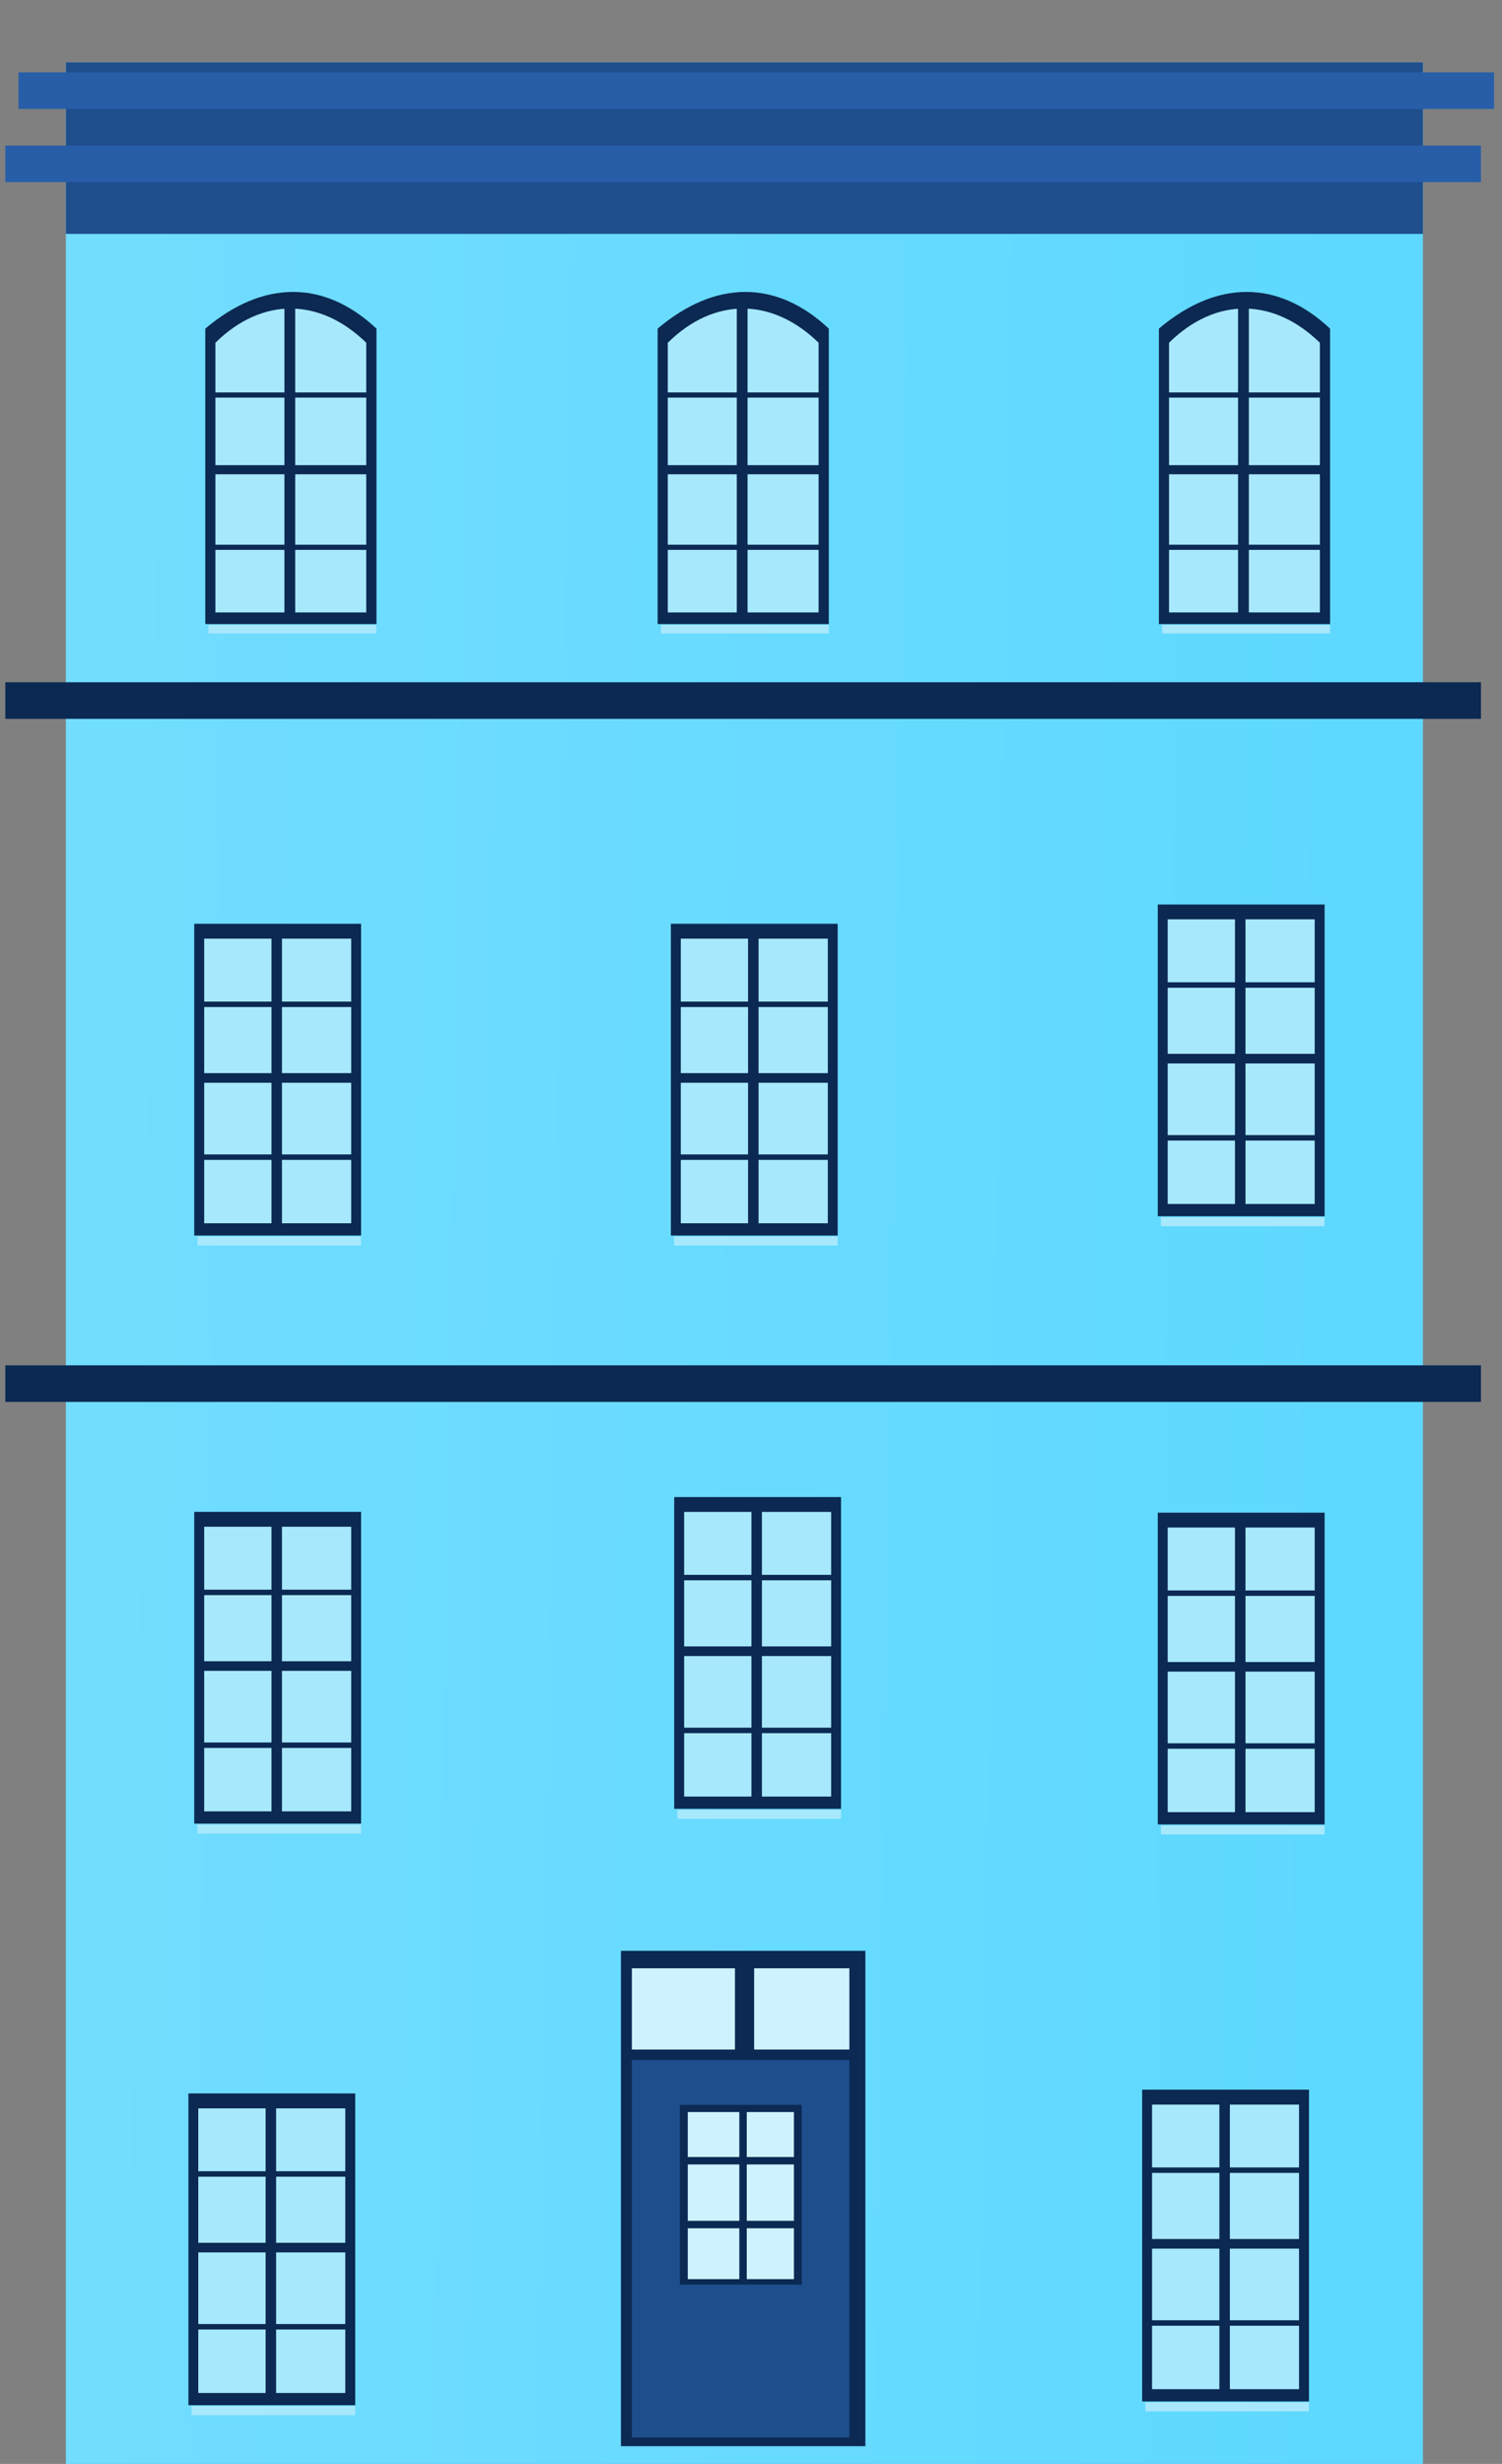 
<svg width="114" height="187" viewBox="0 0 114 187" fill="none" xmlns="http://www.w3.org/2000/svg">
<rect x="0" y="0" width="114" height="187" fill="#808080" stroke="none"/>
<path d="M108 4.734H5V187H108V4.734Z" fill="url(#paint0_linear_59_1280)"/>
<path d="M108 4.734H5V17.753H108V4.734Z" fill="#1F4E8D"/>
<path d="M27.405 114.744H14.744V138.405H27.405V114.744Z" fill="#0B2952"/>
<path d="M26.656 115.872H15.498V137.473H26.656V115.872Z" fill="#A8E8FD"/>
<path d="M21.401 115.201H20.604V138.091H21.401V115.201Z" fill="#0B2952"/>
<path d="M26.822 126.08H15.313V126.809H26.822V126.08Z" fill="#0B2952"/>
<path d="M26.822 120.648H15.313V121.062H26.822V120.648Z" fill="#0B2952"/>
<path d="M26.822 132.247H15.313V132.661H26.822V132.247Z" fill="#0B2952"/>
<path d="M27.405 138.479H14.985V139.161H27.405V138.479Z" fill="#A8E8FD"/>
<path d="M26.962 158.882H14.3V182.543H26.962V158.882Z" fill="#0B2952"/>
<path d="M26.207 160.014H15.049V181.616H26.207V160.014Z" fill="#A8E8FD"/>
<path d="M20.957 159.339H20.16V182.229H20.957V159.339Z" fill="#0B2952"/>
<path d="M26.378 170.218H14.869V170.947H26.378V170.218Z" fill="#0B2952"/>
<path d="M26.378 164.785H14.869V165.2H26.378V164.785Z" fill="#0B2952"/>
<path d="M26.378 176.385H14.869V176.799H26.378V176.385Z" fill="#0B2952"/>
<path d="M26.961 182.617H14.541V183.299H26.961V182.617Z" fill="#A8E8FD"/>
<path d="M99.351 158.595H86.689V182.256H99.351V158.595Z" fill="#0B2952"/>
<path d="M98.596 159.728H87.439V181.329H98.596V159.728Z" fill="#A8E8FD"/>
<path d="M93.347 159.053H92.549V181.942H93.347V159.053Z" fill="#0B2952"/>
<path d="M98.767 169.931H87.258V170.66H98.767V169.931Z" fill="#0B2952"/>
<path d="M98.767 164.499H87.258V164.913H98.767V164.499Z" fill="#0B2952"/>
<path d="M98.767 176.098H87.258V176.513H98.767V176.098Z" fill="#0B2952"/>
<path d="M99.35 182.331H86.93V183.012H99.35V182.331Z" fill="#A8E8FD"/>
<path d="M63.834 113.62H51.172V137.282H63.834V113.62Z" fill="#0B2952"/>
<path d="M63.084 114.748H51.926V136.35H63.084V114.748Z" fill="#A8E8FD"/>
<path d="M57.829 114.078H57.032V136.967H57.829V114.078Z" fill="#0B2952"/>
<path d="M63.25 124.956H51.741V125.686H63.25V124.956Z" fill="#0B2952"/>
<path d="M63.25 119.524H51.741V119.938H63.25V119.524Z" fill="#0B2952"/>
<path d="M63.25 131.124H51.741V131.538H63.25V131.124Z" fill="#0B2952"/>
<path d="M63.833 137.356H51.413V138.038H63.833V137.356Z" fill="#A8E8FD"/>
<path d="M100.535 114.804H87.874V138.465H100.535V114.804Z" fill="#0B2952"/>
<path d="M99.785 115.932H88.627V137.534H99.785V115.932Z" fill="#A8E8FD"/>
<path d="M94.531 115.261H93.733V138.151H94.531V115.261Z" fill="#0B2952"/>
<path d="M99.951 126.14H88.442V126.869H99.951V126.14Z" fill="#0B2952"/>
<path d="M99.951 120.708H88.442V121.122H99.951V120.708Z" fill="#0B2952"/>
<path d="M99.951 132.307H88.442V132.722H99.951V132.307Z" fill="#0B2952"/>
<path d="M100.534 138.539H88.114V139.221H100.534V138.539Z" fill="#A8E8FD"/>
<path d="M28.572 47.363H15.581V24.941C19.969 21.224 24.625 21.232 28.572 24.941V47.363Z" fill="#0B2952"/>
<path d="M27.798 46.483H16.35V26.013C19.92 22.494 24.316 22.616 27.798 26.013V46.483Z" fill="#A8E8FD"/>
<path d="M22.406 23.119H21.588V47.067H22.406V23.119Z" fill="#0B2952"/>
<path d="M27.974 35.305H16.166V35.996H27.974V35.305Z" fill="#0B2952"/>
<path d="M27.974 29.783H16.166V30.176H27.974V29.783Z" fill="#0B2952"/>
<path d="M27.974 41.34H16.166V41.733H27.974V41.34Z" fill="#0B2952"/>
<path d="M28.569 47.431H15.827V48.077H28.569V47.431Z" fill="#A8E8FD"/>
<path d="M62.905 47.363H49.914V24.941C54.302 21.224 58.959 21.232 62.905 24.941V47.363Z" fill="#0B2952"/>
<path d="M62.131 46.483H50.684V26.013C54.254 22.494 58.65 22.616 62.131 26.013V46.483Z" fill="#A8E8FD"/>
<path d="M56.74 23.119H55.922V47.067H56.74V23.119Z" fill="#0B2952"/>
<path d="M62.308 35.305H50.499V35.996H62.308V35.305Z" fill="#0B2952"/>
<path d="M62.308 29.783H50.499V30.176H62.308V29.783Z" fill="#0B2952"/>
<path d="M62.308 41.34H50.499V41.733H62.308V41.34Z" fill="#0B2952"/>
<path d="M62.903 47.431H50.16V48.077H62.903V47.431Z" fill="#A8E8FD"/>
<path d="M100.95 47.363H87.959V24.941C92.347 21.224 97.004 21.232 100.95 24.941V47.363Z" fill="#0B2952"/>
<path d="M100.176 46.483H88.728V26.013C92.299 22.494 96.695 22.616 100.176 26.013V46.483Z" fill="#A8E8FD"/>
<path d="M94.785 23.119H93.967V47.067H94.785V23.119Z" fill="#0B2952"/>
<path d="M100.353 35.305H88.544V35.996H100.353V35.305Z" fill="#0B2952"/>
<path d="M100.353 29.783H88.544V30.176H100.353V29.783Z" fill="#0B2952"/>
<path d="M100.353 41.34H88.544V41.733H100.353V41.34Z" fill="#0B2952"/>
<path d="M100.948 47.431H88.205V48.077H100.948V47.431Z" fill="#A8E8FD"/>
<path d="M65.681 148.058H47.13V185.653H65.681V148.058Z" fill="#0B2952"/>
<path d="M55.782 149.383H47.958V155.551H55.782V149.383Z" fill="#CEF3FF"/>
<path d="M64.466 149.383H57.239V155.551H64.466V149.383Z" fill="#CEF3FF"/>
<path d="M64.467 156.348H47.958V184.992H64.467V156.348Z" fill="#1F4E8D"/>
<path d="M60.852 159.751H51.602V173.389H60.852V159.751Z" fill="#0B2952"/>
<path d="M60.258 160.295H52.202V172.976H60.258V160.295Z" fill="#CEF3FF"/>
<path d="M56.677 159.993H56.114V173.254H56.677V159.993Z" fill="#0B2952"/>
<path d="M60.655 163.708H51.87V164.272H60.655V163.708Z" fill="#0B2952"/>
<path d="M60.62 168.551H51.835V169.114H60.62V168.551Z" fill="#0B2952"/>
<path d="M63.579 70.111H50.918V93.772H63.579V70.111Z" fill="#0B2952"/>
<path d="M62.83 71.239H51.672V92.841H62.83V71.239Z" fill="#A8E8FD"/>
<path d="M57.575 70.569H56.777V93.458H57.575V70.569Z" fill="#0B2952"/>
<path d="M62.996 81.447H51.487V82.176H62.996V81.447Z" fill="#0B2952"/>
<path d="M62.996 76.015H51.487V76.429H62.996V76.015Z" fill="#0B2952"/>
<path d="M62.996 87.615H51.487V88.029H62.996V87.615Z" fill="#0B2952"/>
<path d="M63.579 93.847H51.159V94.528H63.579V93.847Z" fill="#A8E8FD"/>
<path d="M100.535 68.646H87.874V92.307H100.535V68.646Z" fill="#0B2952"/>
<path d="M99.785 69.774H88.627V91.375H99.785V69.774Z" fill="#A8E8FD"/>
<path d="M94.531 69.103H93.733V91.993H94.531V69.103Z" fill="#0B2952"/>
<path d="M99.951 79.982H88.442V80.711H99.951V79.982Z" fill="#0B2952"/>
<path d="M99.951 74.549H88.442V74.964H99.951V74.549Z" fill="#0B2952"/>
<path d="M99.951 86.149H88.442V86.563H99.951V86.149Z" fill="#0B2952"/>
<path d="M100.534 92.381H88.114V93.063H100.534V92.381Z" fill="#A8E8FD"/>
<path d="M27.405 70.111H14.744V93.772H27.405V70.111Z" fill="#0B2952"/>
<path d="M26.656 71.239H15.498V92.841H26.656V71.239Z" fill="#A8E8FD"/>
<path d="M21.401 70.569H20.604V93.458H21.401V70.569Z" fill="#0B2952"/>
<path d="M26.822 81.447H15.313V82.176H26.822V81.447Z" fill="#0B2952"/>
<path d="M26.822 76.015H15.313V76.429H26.822V76.015Z" fill="#0B2952"/>
<path d="M26.822 87.615H15.313V88.029H26.822V87.615Z" fill="#0B2952"/>
<path d="M27.405 93.847H14.985V94.528H27.405V93.847Z" fill="#A8E8FD"/>
<path d="M112.402 51.78H0.402V54.557H112.402V51.78Z" fill="#0B2952"/>
<path d="M112.402 11.047H0.402V13.825H112.402V11.047Z" fill="#285EA8"/>
<path d="M113.402 5.493H1.402V8.27H113.402V5.493Z" fill="#285EA8"/>
<path d="M112.402 103.622H0.402V106.399H112.402V103.622Z" fill="#0B2952"/>
<defs>
<linearGradient id="paint0_linear_59_1280" x1="292.305" y1="98.674" x2="-74.353" y2="92.91" gradientUnits="userSpaceOnUse">
<stop stop-color="#3ACFFF"/>
<stop offset="0.957" stop-color="#7EE0FF"/>
</linearGradient>
</defs>
</svg>
